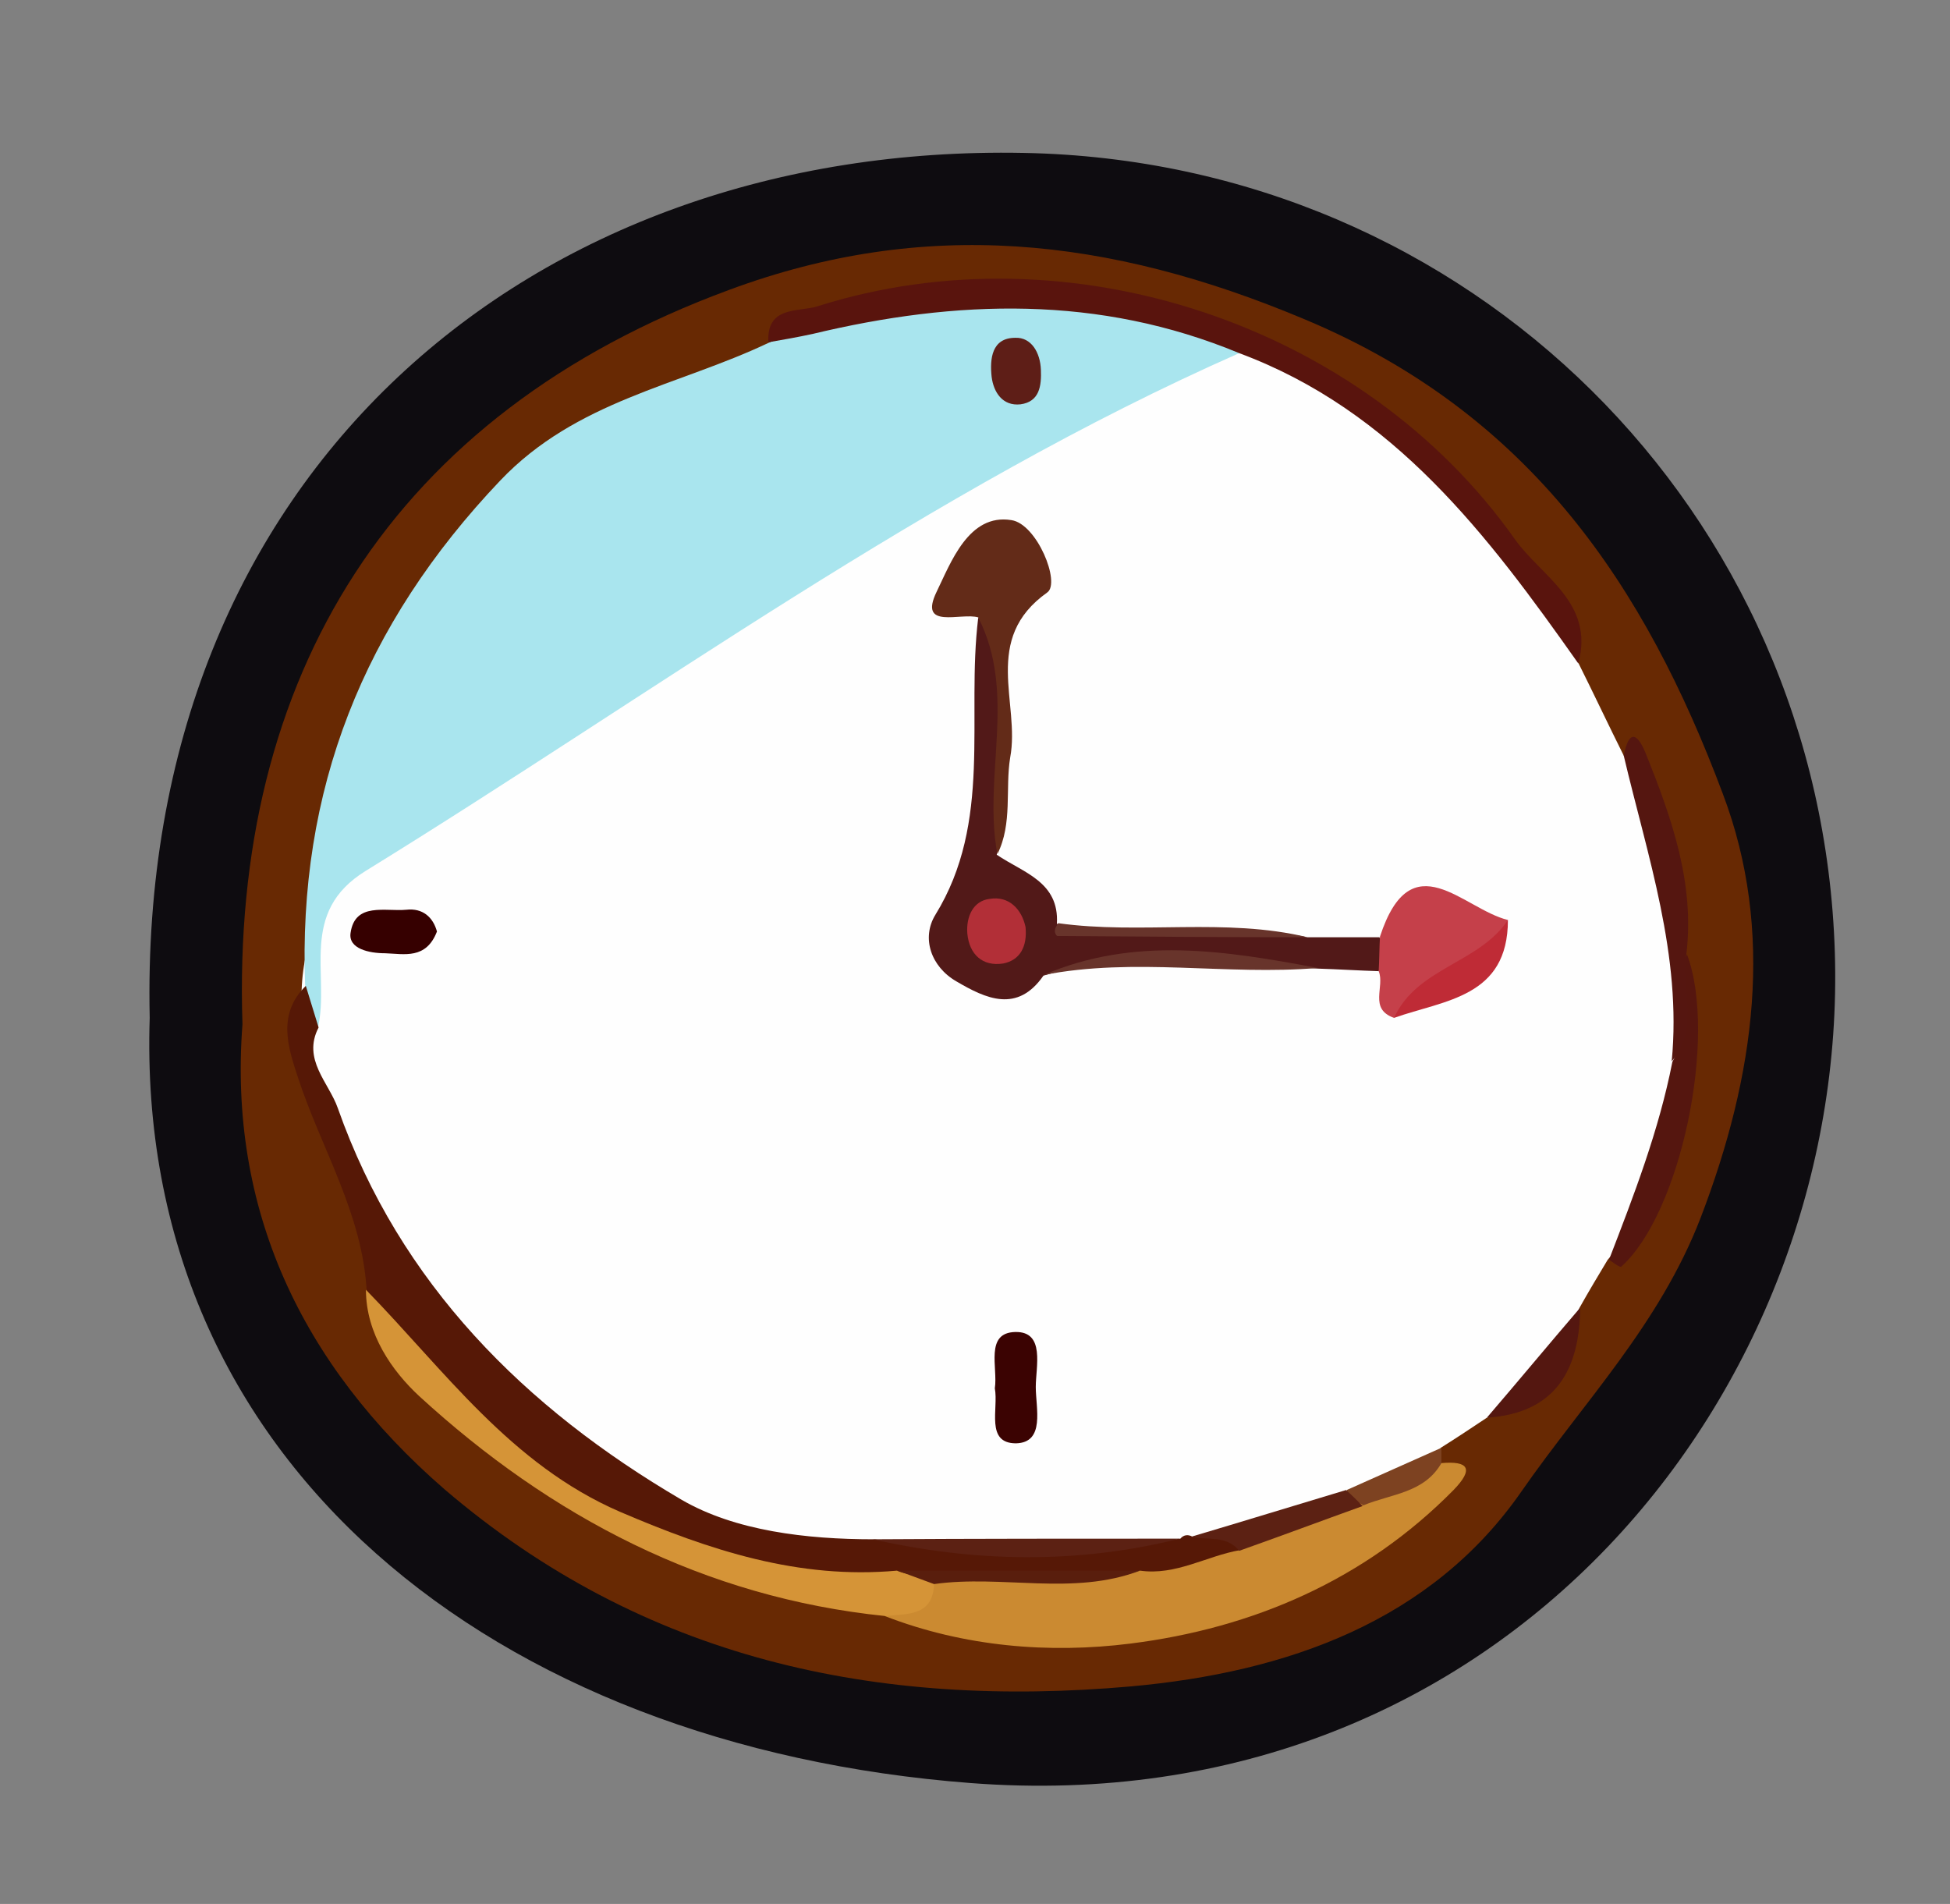 <?xml version="1.0" encoding="utf-8"?>
<!-- Generator: Adobe Illustrator 23.0.2, SVG Export Plug-In . SVG Version: 6.00 Build 0)  -->
<svg version="1.1" id="Camada_1" xmlns="http://www.w3.org/2000/svg" xmlns:xlink="http://www.w3.org/1999/xlink" x="0px" y="0px"
	 viewBox="0 0 30.48 29.76" style="enable-background:new 0 0 30.48 29.76;" xml:space="preserve">
<rect x="0" y="0" width="30.48" height="29.76" fill="#808080" stroke="none"/>
<style type="text/css">
	.st0{fill:#0E0C10;}
	.st1{fill:#682903;}
	.st2{fill:#FEFEFE;}
	.st3{fill:#A9E5EE;}
	.st4{fill:#561806;}
	.st5{fill:#CB8A31;}
	.st6{fill:#59140D;}
	.st7{fill:#D59437;}
	.st8{fill:#55160F;}
	.st9{fill:#551610;}
	.st10{fill:#541710;}
	.st11{fill:#7D4221;}
	.st12{fill:#521918;}
	.st13{fill:#632B18;}
	.st14{fill:#C5404A;}
	.st15{fill:#3B0302;}
	.st16{fill:#5C2113;}
	.st17{fill:#BF2B36;}
	.st18{fill:#68342B;}
	.st19{fill:#360000;}
	.st20{fill:#5E1E17;}
	.st21{fill:#591E0D;}
	.st22{fill:#B22F37;}
</style>
<g>
	<path class="st0" d="M2.34,15.91C2.15,7.36,8.34,2.24,16,2.39C22.98,2.52,28.47,8,28.68,14.89c0.21,6.84-5.19,13.62-13.51,12.98
		C7.73,27.3,2.11,22.86,2.34,15.91z"/>
	<path class="st1" d="M3.79,16.01c-0.18-5.44,2.34-9.54,7.61-11.48c3.05-1.13,5.92-0.83,8.99,0.46c3.54,1.48,5.33,4.19,6.54,7.42
		c0.81,2.14,0.51,4.39-0.35,6.63c-0.64,1.66-1.83,2.88-2.79,4.26c-1.41,2.04-3.67,2.84-6.12,3.06c-3.97,0.35-7.61-0.42-10.72-3.08
		C4.69,21.32,3.57,18.88,3.79,16.01z"/>
	<path class="st2" d="M23.24,22.16c-0.24,0.16-0.48,0.32-0.72,0.47c-0.32,0.58-0.95,0.67-1.49,0.9c-0.81,0.27-1.63,0.52-2.46,0.75
		c-0.13,0.04-0.26,0.06-0.39,0.07c-1.43,0.04-2.86,0.02-4.29,0.02c-3.88-0.04-6.32-2.27-8.08-5.44c-0.49-0.89-1.06-1.78-1.07-2.86
		c-0.22-1.91,0.9-2.83,2.41-3.74c3.2-1.93,6.22-4.14,9.56-5.83c0.85-0.43,1.65-0.97,2.61-1.13c2.5,0.89,4.19,2.66,5.35,4.99
		c0.24,0.48,0.47,0.97,0.71,1.45c0.87,1.44,0.93,3.06,0.96,4.67c-0.27,1.12-0.38,2.3-1.21,3.21c-0.15,0.25-0.3,0.5-0.44,0.75
		C24.35,21.13,24.14,21.94,23.24,22.16z"/>
	<path class="st3" d="M19.37,5.52c-4.87,2.15-9.14,5.31-13.65,8.09c-1.06,0.65-0.56,1.62-0.75,2.45c-0.52-0.07-0.33-0.37-0.2-0.64
		c-0.12-3.07,0.91-5.66,3.05-7.91c1.19-1.25,2.78-1.48,4.19-2.15c2.39-1.06,4.8-0.94,7.23-0.12C19.39,5.28,19.37,5.41,19.37,5.52z"
		/>
	<path class="st4" d="M4.78,15.41c0.07,0.22,0.13,0.43,0.2,0.65c-0.26,0.5,0.16,0.86,0.3,1.26c0.97,2.75,2.93,4.69,5.37,6.12
		c0.84,0.49,1.96,0.62,3,0.62c1.6,0.17,3.2,0.18,4.8-0.01c0.05-0.06,0.12-0.07,0.19-0.03c0.32-0.07,0.7-0.3,0.81,0.27
		c-0.49,0.51-1.14,0.54-1.78,0.57c-1.11-0.02-2.21,0-3.32-0.01c-3.69-0.05-6.64-1.48-8.62-4.69c-0.07-1.2-0.71-2.21-1.07-3.31
		C4.5,16.37,4.33,15.85,4.78,15.41z"/>
	<path class="st5" d="M17.82,24.55c0.56,0.08,1.04-0.23,1.56-0.32c0.46-0.57,1.2-0.53,1.79-0.81c0.44-0.21,0.91-0.35,1.35-0.55
		c0.44-0.04,0.52,0.09,0.2,0.42c-1.39,1.41-3.14,2.16-5.05,2.4c-1.27,0.16-2.6,0.05-3.84-0.43c0.23-0.35,0.58-0.5,0.96-0.61
		C15.8,24.59,16.82,24.75,17.82,24.55z"/>
	<path class="st6" d="M19.37,5.52c-2.19-0.91-4.42-0.84-6.67-0.3c-0.23,0.05-0.46,0.09-0.69,0.13c-0.03-0.57,0.46-0.47,0.76-0.56
		c3.93-1.25,8.53,0.27,10.91,3.64c0.41,0.58,1.25,0.99,0.99,1.94C23.26,8.37,21.79,6.42,19.37,5.52z"/>
	<path class="st7" d="M14.6,24.76c-0.02,0.51-0.42,0.46-0.76,0.5c-2.83-0.29-5.23-1.55-7.29-3.44c-0.42-0.39-0.83-0.97-0.83-1.66
		c1.23,1.26,2.26,2.73,3.97,3.47c1.4,0.6,2.79,1.06,4.33,0.92C14.22,24.64,14.44,24.6,14.6,24.76z"/>
	<path class="st8" d="M25.15,19.69c0.39-1.01,0.78-2.02,0.99-3.09c0.29-0.53-0.08-1.15,0.23-1.68c0.48,1.29-0.1,4.05-1.03,4.88
		C25.31,19.81,25.21,19.73,25.15,19.69z"/>
	<path class="st9" d="M26.36,14.91c-0.09,0.56,0.21,1.17-0.23,1.68c0.16-1.66-0.38-3.21-0.75-4.78c0.09-0.45,0.23-0.32,0.35-0.02
		C26.13,12.79,26.49,13.8,26.36,14.91z"/>
	<path class="st10" d="M23.24,22.16c0.49-0.57,0.97-1.15,1.46-1.72C24.69,21.42,24.31,22.09,23.24,22.16z"/>
	<path class="st11" d="M22.53,22.87c-0.27,0.47-0.79,0.48-1.22,0.66c-0.1-0.07-0.24-0.09-0.26-0.24c0.49-0.22,0.99-0.44,1.48-0.66
		C22.53,22.72,22.53,22.8,22.53,22.87z"/>
	<path class="st12" d="M21.55,15.18c-0.32-0.01-0.63-0.03-0.95-0.04c-1.43-0.09-2.87-0.31-4.29,0.11c-0.41,0.59-0.9,0.36-1.36,0.09
		c-0.4-0.23-0.55-0.68-0.33-1.04c0.9-1.46,0.48-3.09,0.67-4.64c0.34-0.04,0.38,0.19,0.37,0.44c-0.04,1.09,0.1,2.18-0.08,3.26
		c0.41,0.28,0.98,0.42,0.94,1.08c1.29,0.35,2.62-0.06,3.91,0.21c0.38,0,0.75,0,1.13,0C21.7,14.83,21.69,15,21.55,15.18z"/>
	<path class="st13" d="M15.59,13.35c-0.23-1.22,0.31-2.51-0.3-3.7c-0.27-0.08-0.94,0.2-0.65-0.4c0.22-0.45,0.5-1.23,1.17-1.12
		c0.4,0.06,0.77,0.98,0.56,1.13c-1.03,0.73-0.42,1.73-0.58,2.58C15.71,12.33,15.83,12.87,15.59,13.35z"/>
	<path class="st14" d="M21.55,15.18c0.01-0.18,0.01-0.36,0.02-0.54c0.49-1.5,1.3-0.43,2-0.26c-0.26,0.9-1.18,1.03-1.78,1.53
		C21.39,15.77,21.65,15.42,21.55,15.18z"/>
	<path class="st15" d="M15.55,21.7c0.05-0.32-0.16-0.87,0.32-0.88c0.47-0.01,0.32,0.54,0.32,0.86c0,0.33,0.15,0.87-0.31,0.88
		C15.4,22.56,15.61,22.02,15.55,21.7z"/>
	<path class="st16" d="M18.44,24.05c-1.6,0.4-3.2,0.37-4.8,0.01C15.24,24.05,16.84,24.05,18.44,24.05z"/>
	<path class="st17" d="M21.79,15.91c0.36-0.79,1.33-0.85,1.78-1.53C23.57,15.59,22.58,15.63,21.79,15.91z"/>
	<path class="st18" d="M16.31,15.24c1.42-0.61,2.85-0.38,4.29-0.11C19.17,15.25,17.74,14.96,16.31,15.24z"/>
	<path class="st16" d="M21.04,23.29c0.09,0.08,0.17,0.16,0.26,0.25c-0.64,0.23-1.28,0.47-1.93,0.7c-0.2-0.25-0.5-0.16-0.75-0.22
		C19.43,23.78,20.24,23.53,21.04,23.29z"/>
	<path class="st18" d="M20.44,14.65c-1.3,0-2.61-0.01-3.91-0.02c-0.02,0-0.05-0.06-0.04-0.09c0-0.04,0.03-0.07,0.05-0.11
		C17.83,14.61,19.15,14.34,20.44,14.65z"/>
	<path class="st19" d="M6.83,14.56C6.66,15,6.32,14.91,6.02,14.9c-0.25,0-0.58-0.07-0.54-0.32c0.07-0.48,0.54-0.33,0.87-0.36
		C6.61,14.19,6.77,14.34,6.83,14.56z"/>
	<path class="st20" d="M16.27,5.78c0.01,0.25-0.02,0.5-0.32,0.54c-0.28,0.03-0.42-0.19-0.45-0.43c-0.03-0.28,0-0.61,0.37-0.61
		C16.12,5.27,16.26,5.51,16.27,5.78z"/>
	<path class="st21" d="M14.6,24.76c-0.19-0.07-0.38-0.14-0.57-0.21c1.26,0,2.52,0,3.79,0C16.77,24.95,15.67,24.61,14.6,24.76z"/>
	<path class="st22" d="M16.03,14.49c0.03,0.31-0.09,0.52-0.35,0.57c-0.32,0.05-0.53-0.14-0.56-0.47c-0.02-0.26,0.09-0.51,0.35-0.54
		C15.77,14,15.97,14.21,16.03,14.49z"/>
</g>
</svg>
